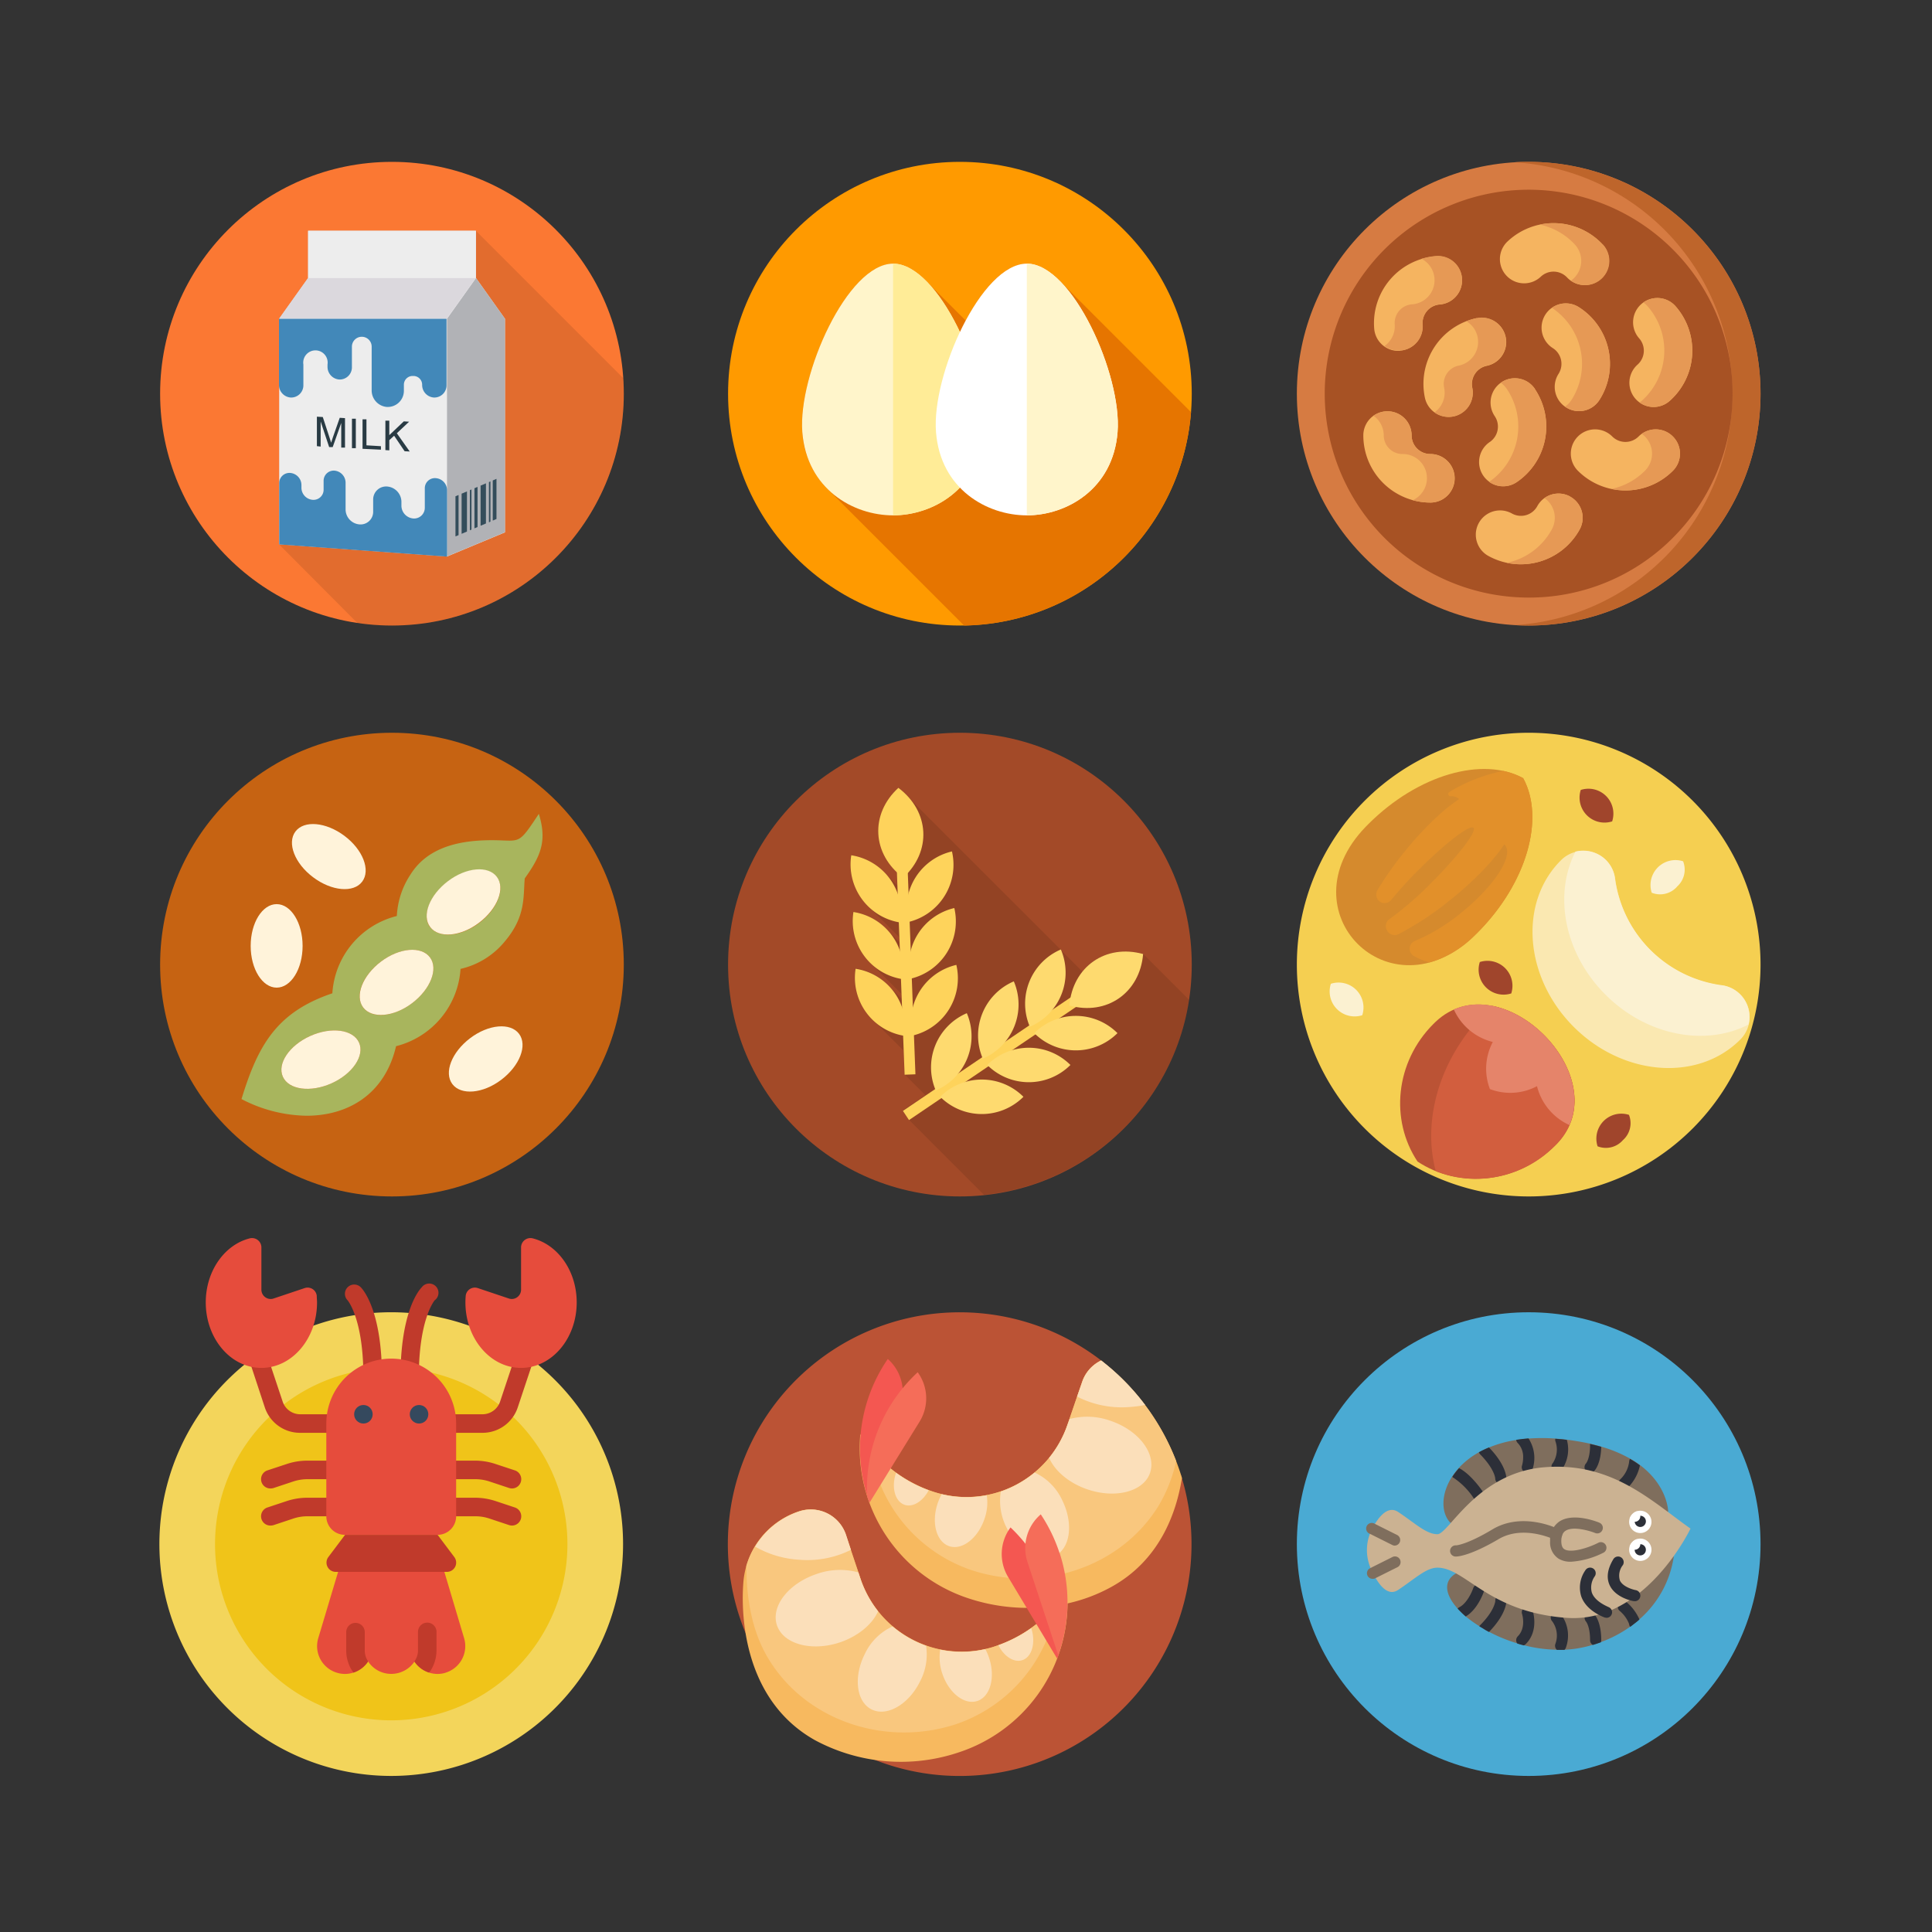 <svg id="Layer_1" data-name="Layer 1" xmlns="http://www.w3.org/2000/svg" viewBox="0 0 400 400"><rect x="0" y="0" width="400" height="400" fill="#333333" stroke="none"/><title>Header</title><circle cx="81.15" cy="81.51" r="48" style="fill:#fb7833"/><path d="M129.15,81.51c0-1.08-.05-2.16-.12-3.23l-30.5-30.5H63.78v9.76l-6,8.43v46.74L74,129a48,48,0,0,0,55.12-47.47Z" style="opacity:0.1;isolation:isolate"/><path d="M104.55,66v44.22l-12,5-34.75-2.53V66l6-8.43V47.78H98.53v9.76Z" style="fill:#ededed"/><path d="M104.55,110.19l-12,5V66l6-8.43,6,8.43Z" style="fill:#b1b2b6"/><path d="M98.53,57.54H63.78l-6,8.43H92.51Z" style="fill:#dbd8dd"/><path d="M63.78,47.78H98.53v9.76H63.78Z" style="fill:#ededed"/><path d="M88.31,66v0H83v0h-4.4v0H62.81v0H57.76V79.64a2.61,2.61,0,0,0,2.39,2.66,2.52,2.52,0,0,0,2.66-2.52V75.46a2.53,2.53,0,1,1,5,0v.45a2.62,2.62,0,0,0,2.39,2.66,2.52,2.52,0,0,0,2.66-2.52V71.77a2,2,0,0,1,4.09,0v9a3.43,3.43,0,0,0,3,3.47,3.34,3.34,0,0,0,3.67-3.33V79.64a1.81,1.81,0,0,1,1.8-1.8h.18a1.81,1.81,0,0,1,1.8,1.8,2.61,2.61,0,0,0,2.39,2.66,2.52,2.52,0,0,0,2.66-2.52V66Z" style="fill:#4288b9"/><path d="M90.25,99a2.09,2.09,0,0,0-2.3,2.11v4a2.21,2.21,0,0,1-2.42,2.23,2.67,2.67,0,0,1-2.42-2.6v-.87a3.21,3.21,0,0,0-2.92-3.14h0a2.68,2.68,0,0,0-2.93,2.7v2.51a2.61,2.61,0,0,1-2.85,2.63h0a3.13,3.13,0,0,1-2.86-3.07V99.91a2.52,2.52,0,0,0-2.3-2.47A2.1,2.1,0,0,0,67,99.56v1.8a2.09,2.09,0,0,1-2.29,2.12,2.52,2.52,0,0,1-2.3-2.46v-.63a2.52,2.52,0,0,0-2.3-2.47,2.11,2.11,0,0,0-2.3,2.12v12.68l34.75,2.52,0-13.75A2.51,2.51,0,0,0,90.25,99Z" style="fill:#4288b9"/><path d="M94.94,110.79l-.64.27v-8.31l.64-.27Z" style="fill:#344d5b"/><path d="M97.61,109.65l-.32.14v-8.31l.32-.14Z" style="fill:#344d5b"/><path d="M96.68,110.05l-1.11.47v-8.31l1.11-.47Z" style="fill:#344d5b"/><path d="M98.87,109.12l-.64.27v-8.31l.64-.27Z" style="fill:#344d5b"/><path d="M101.54,108l-.31.14V99.81l.31-.13Z" style="fill:#344d5b"/><path d="M100.61,108.38l-1.11.47v-8.31l1.11-.47Z" style="fill:#344d5b"/><path d="M102.79,107.45l-.77.33V99.47l.77-.33Z" style="fill:#344d5b"/><path d="M65.61,92.37v-6.1l1.22.07,1.44,4.4.29.92c.07-.22.18-.54.32-1l1.46-4.16,1.09.07v6.1l-.78,0v-5.1l-1.77,5-.73,0-1.76-5.3v5.19Z" style="fill:#293b44"/><path d="M72.87,92.79v-6.1l.8,0v6.1Z" style="fill:#293b44"/><path d="M75.06,92.92v-6.1l.81,0v5.38l3,.18v.72Z" style="fill:#293b44"/><path d="M79.79,93.19v-6.1l.81,0v3l3-2.85,1.1.07L82.16,89.7l2.67,3.78-1.06-.06L81.6,90.21l-1,.92v2.11Z" style="fill:#293b44"/><circle cx="198.74" cy="81.51" r="48" style="fill:#ff9a00"/><path d="M246.59,85.33,219.86,58.6c-2.34-2.49-4.84-4-7.27-4-4.46,0-9.09,5.12-12.65,11.77l-8.16-8.16c-2.22-2.24-4.58-3.61-6.88-3.61-9.45,0-19.72,23.06-18.79,34.89a18.07,18.07,0,0,0,5.63,12.15l27.88,27.88A48,48,0,0,0,246.59,85.33Z" style="fill:#e67500"/><path d="M184.9,54.58c-9.45,0-19.72,23.06-18.79,34.89s10.58,17.23,18.79,17.23,17.86-5.42,18.79-17.23S194.35,54.58,184.9,54.58Z" style="fill:#fff5cb"/><path d="M203.69,89.47c-.93,11.81-10.58,17.22-18.79,17.22V54.58C194.35,54.58,204.62,77.64,203.69,89.47Z" style="fill:#ffec97"/><path d="M212.59,54.58c-9.45,0-19.73,23.06-18.8,34.89s10.59,17.23,18.8,17.23,17.85-5.42,18.79-17.23S222,54.58,212.59,54.58Z" style="fill:#fff"/><path d="M231.38,89.47c-.94,11.81-10.58,17.22-18.79,17.22V54.58C222,54.58,232.31,77.64,231.38,89.47Z" style="fill:#fff5cb"/><circle cx="316.5" cy="81.51" r="48" style="fill:#d67b42"/><path d="M316.5,33.51c-1,0-1.94,0-2.9.09a48,48,0,0,1,0,95.82c1,.06,1.93.09,2.9.09a48,48,0,0,0,0-96Z" style="fill:#be652b"/><path d="M316.5,123.72a42.22,42.22,0,1,1,29.84-12.36,41.93,41.93,0,0,1-29.84,12.36Z" style="fill:#a75224"/><path d="M305.74,65.86A13.92,13.92,0,0,0,295,82.3a5,5,0,1,0,9.83-2,3.86,3.86,0,0,1,3-4.56,5,5,0,0,0-2-9.84Z" style="fill:#f5b460"/><path d="M311.68,69.76a5,5,0,0,0-5.94-3.9,14,14,0,0,0-2.15.64,5,5,0,0,1-1.6,9.2,3.86,3.86,0,0,0-3,4.56,5,5,0,0,1-2,5.12,5,5,0,0,0,7.81-5.12,3.86,3.86,0,0,1,3-4.56,5,5,0,0,0,3.9-5.94Z" style="fill:#e69955"/><path d="M324.22,84.33a5,5,0,0,0,6.93-1.54,13.9,13.9,0,0,0-4.27-19.19,5,5,0,1,0-5.39,8.47,3.86,3.86,0,0,1,1.19,5.33,5,5,0,0,0,1.54,6.93Z" style="fill:#f5b460"/><path d="M333,72.31a13.81,13.81,0,0,0-6.11-8.71,5,5,0,0,0-5.59.13,13.9,13.9,0,0,1,4.07,19.06,5.12,5.12,0,0,1-1.34,1.4l.2.14a5,5,0,0,0,6.93-1.54A13.82,13.82,0,0,0,333,72.31Z" style="fill:#e69955"/><path d="M296.12,94a3.86,3.86,0,0,1-3.86-3.85,5,5,0,1,0-10,0,13.92,13.92,0,0,0,13.9,13.9,5,5,0,0,0,0-10.05Z" style="fill:#f5b460"/><path d="M296.12,94a3.86,3.86,0,0,1-3.86-3.85,5,5,0,0,0-5-5,5.08,5.08,0,0,0-2.9.92,5,5,0,0,1,2.13,4.11A3.86,3.86,0,0,0,290.32,94a5,5,0,0,1,2.16,9.56,14.08,14.08,0,0,0,3.64.49,5,5,0,0,0,0-10.05Z" style="fill:#e69955"/><path d="M317.8,80.54a5,5,0,0,0-8.34,5.61,3.86,3.86,0,0,1-1,5.35A5,5,0,1,0,314,99.83a13.91,13.91,0,0,0,3.77-19.29Z" style="fill:#f5b460"/><path d="M317.8,80.54a5,5,0,0,0-7-1.36l-.09.06a4.91,4.91,0,0,1,1.27,1.3,13.91,13.91,0,0,1-3.68,19.23,5,5,0,0,0,5.71.06,13.91,13.91,0,0,0,3.77-19.29Z" style="fill:#e69955"/><path d="M325.09,102.81a5,5,0,0,0-6.82,2A3.85,3.85,0,0,1,313,106.3a5,5,0,0,0-4.85,8.8,13.91,13.91,0,0,0,18.89-5.46,5,5,0,0,0-2-6.83Z" style="fill:#f5b460"/><path d="M325.09,102.81a5,5,0,0,0-5.32.3,5,5,0,0,1,1.5,6.53,13.79,13.79,0,0,1-8.31,6.64c-.32.09-.65.17-1,.24a13.32,13.32,0,0,0,2.89.31,14,14,0,0,0,3.88-.55,13.84,13.84,0,0,0,8.31-6.64A5,5,0,0,0,325.09,102.81Z" style="fill:#e69955"/><path d="M319,57.29a3.85,3.85,0,0,1,5.45.16,5,5,0,1,0,7.31-6.89A13.9,13.9,0,0,0,312.11,50,5,5,0,0,0,319,57.29Z" style="fill:#f5b460"/><path d="M331.76,50.56a13.91,13.91,0,0,0-13-4.06A13.78,13.78,0,0,1,326,50.56a5,5,0,0,1-.21,7.1,4.61,4.61,0,0,1-.55.44,5,5,0,0,0,2.9.93,5,5,0,0,0,3.66-8.47Z" style="fill:#e69955"/><path d="M339.25,90.37a3.86,3.86,0,0,1-5.45,0,5,5,0,0,0-7.11,7.1,13.91,13.91,0,0,0,19.66,0,5,5,0,0,0-7.1-7.1Z" style="fill:#f5b460"/><path d="M346.35,90.37a5,5,0,0,0-6.45-.55,4.81,4.81,0,0,1,.66.55,5,5,0,0,1,0,7.1,13.84,13.84,0,0,1-6.93,3.76,14,14,0,0,0,2.89.31,13.86,13.86,0,0,0,9.83-4.07,5,5,0,0,0,0-7.1Z" style="fill:#e69955"/><path d="M289.9,72.59a5,5,0,0,0,4.62-5.4,3.87,3.87,0,0,1,3.55-4.14,5,5,0,1,0-.76-10A13.91,13.91,0,0,0,284.51,68a5,5,0,0,0,5.39,4.63Z" style="fill:#f5b460"/><path d="M302.7,57.66A5,5,0,0,0,297.31,53a13.75,13.75,0,0,0-3,.58,5,5,0,0,1-2,9.43,3.87,3.87,0,0,0-3.55,4.14,5,5,0,0,1-2.11,4.49,5,5,0,0,0,7.9-4.49,3.87,3.87,0,0,1,3.55-4.14A5,5,0,0,0,302.7,57.66Z" style="fill:#e69955"/><path d="M346.9,63.4a5,5,0,0,0-7.53,6.65,3.86,3.86,0,0,1-.33,5.44A5,5,0,1,0,345.69,83,13.91,13.91,0,0,0,346.9,63.4Z" style="fill:#f5b460"/><path d="M346.9,63.4a5,5,0,0,0-6.66-.77,5.22,5.22,0,0,1,.87.77A13.91,13.91,0,0,1,339.89,83l-.43.34a5,5,0,0,0,6.23-.34A13.91,13.91,0,0,0,346.9,63.4Z" style="fill:#e69955"/><path d="M364.5,199.71a48,48,0,1,1-48-48A48,48,0,0,1,364.5,199.71Z" style="fill:#f5cf51"/><path d="M305.83,193.17l-.56.55c-17.54,17-39.49-5-22.53-22.53l.55-.56c10.32-10.31,23.76-14.06,32.06-9.52C319.89,169.41,316.14,182.85,305.83,193.17Z" style="fill:#d58a2d"/><path d="M305.83,193.17l-.56.55a21.57,21.57,0,0,1-9.31,5.54,15.25,15.25,0,0,1-3.2-1.31,1.74,1.74,0,0,1,.21-3.15,38.56,38.56,0,0,0,9.45-5.74c6.88-5.51,11-11.8,9.2-14.05l-.19-.19c-2.12,3.26-6.13,7.48-11.18,11.52a63.21,63.21,0,0,1-10.71,7.07,1.73,1.73,0,0,1-2.26-.61l-.11-.17a1.74,1.74,0,0,1,.51-2.35,68.38,68.38,0,0,0,8.77-7.62c5.49-5.49,9.35-10.54,8.62-11.27s-5.78,3.13-11.27,8.62a83,83,0,0,0-5.77,6.32,1.74,1.74,0,0,1-3.09-1v-.05a1.74,1.74,0,0,1,.25-1,70.5,70.5,0,0,1,5.36-7.64c4-5,8.27-9.06,11.53-11.18a1.7,1.7,0,0,0-.19-.19,2.24,2.24,0,0,0-1.53-.41.48.48,0,0,1-.28-.89,34.13,34.13,0,0,1,11.18-4.36,15.22,15.22,0,0,1,4.1,1.5C319.89,169.41,316.14,182.85,305.83,193.17Z" style="fill:#e2902a"/><path d="M296.77,212l.42-.41c13.51-12.86,38,11.67,25.19,25.18l-.42.42c-7.88,7.88-19.87,9-28.48,3.29C287.74,231.86,288.89,219.87,296.77,212Z" style="fill:#bb5335"/><path d="M307.53,209.59c.21-.21.41-.41.63-.61s.53-.5.79-.73c11.88,2.34,23,18.47,13.43,28.51l-.42.42a22.9,22.9,0,0,1-24.7,5.29C294.43,231.93,298,219.1,307.53,209.59Z" style="fill:#d25e3e"/><path d="M318.22,224.88a11.78,11.78,0,0,1-9.75.6,11.79,11.79,0,0,1,.6-9.75A12,12,0,0,1,301,209v0c12.4-5.43,29.36,11.53,23.93,23.93h0A12,12,0,0,1,318.22,224.88Z" style="fill:#e5846a"/><path d="M356.37,204a6.6,6.6,0,0,1,4,11.17l-.08.08c-8.77,8.77-24.24,7.58-34.47-2.65s-11.43-25.7-2.66-34.47l.08-.08a6.6,6.6,0,0,1,11.18,4,25.8,25.8,0,0,0,22,22Z" style="fill:#fae8b1"/><path d="M362,212.12c-8.89,4.59-21.07,2.35-29.61-6.19s-10.79-20.72-6.2-29.62a6.71,6.71,0,0,1,3.81.19,6.52,6.52,0,0,1,4.36,5.46,25.8,25.8,0,0,0,22,22,6.62,6.62,0,0,1,5.65,8.16Zm-86.46-8.44a5.17,5.17,0,0,0,6.5,6.51,5.16,5.16,0,0,0-6.5-6.51Zm71.67-20.12a4.69,4.69,0,0,0,1.26-5.24,5.17,5.17,0,0,0-6.5,6.51A4.68,4.68,0,0,0,347.23,183.56Z" style="fill:#fbf1d1"/><path d="M336,236.06a4.68,4.68,0,0,1-5.24,1.27,5.17,5.17,0,0,1,6.5-6.51A4.69,4.69,0,0,1,336,236.06Zm-2.22-66a5.16,5.16,0,0,0-6.5-6.51,5.17,5.17,0,0,0,6.5,6.51Zm-27.4,29.12a5.17,5.17,0,0,0,6.51,6.5,5.17,5.17,0,0,0-6.51-6.5Z" style="fill:#a0452c"/><circle cx="198.74" cy="199.71" r="48" style="fill:#a34a28"/><path d="M246.19,207l-9.52-9.52A13.73,13.73,0,0,0,233,197a11.23,11.23,0,0,0-8.88,4.18l-4.4-4.4a1.59,1.59,0,0,0-.07-.2l-.08,0-30.69-30.68A13.83,13.83,0,0,0,186,163.1a12.13,12.13,0,0,0-4.16,8.94,11.78,11.78,0,0,0,3.83,8.56l.1,2.73-2.64-2.65v0a12,12,0,0,0-6.93-3.63,12.14,12.14,0,0,0,3.83,10.84h0l6.18,6.17,0,1-2.63-2.64h0a12.08,12.08,0,0,0-6.93-3.63,12.13,12.13,0,0,0,3.83,10.84h0l6.18,6.17,0,1-2.7-2.76h0a12.1,12.1,0,0,0-6.87-3.56,12,12,0,0,0-.15,1.88,12.15,12.15,0,0,0,3.42,8.43h0l.07.07.08.08,6.57,6.57.19,4.93,4.31,4.3-4.7,3.19,1.26,1.86,15.57,15.58A48,48,0,0,0,246.19,207Z" style="opacity:0.1;isolation:isolate"/><path d="M185.43,173.69l2.25-.09,1.85,48.82-2.24.09Z" style="fill:#fed35b"/><path d="M198,199.77a12.19,12.19,0,0,0-9.09,14.64A12.19,12.19,0,0,0,198,199.77Z" style="fill:#fed35b"/><path d="M177.14,200.57a12.17,12.17,0,0,1,10.17,13.9,12.17,12.17,0,0,1-10.17-13.9Z" style="fill:#fed35b"/><path d="M197.58,188a12.19,12.19,0,0,0-9.09,14.64A12.19,12.19,0,0,0,197.58,188Z" style="fill:#fed35b"/><path d="M176.69,188.82a12.17,12.17,0,0,1,10.17,13.9,12.17,12.17,0,0,1-10.17-13.9Z" style="fill:#fed35b"/><path d="M197.13,176.27A12.19,12.19,0,0,0,188,190.91a12.18,12.18,0,0,0,9.09-14.64Z" style="fill:#fed35b"/><path d="M186,163.11h0c-5.92,5.43-5.49,13.76,1,18.6C192.93,176.28,192.49,168,186,163.11Z" style="fill:#fed35b"/><path d="M176.24,177.07A12.19,12.19,0,0,1,186.42,191a12.18,12.18,0,0,1-10.18-13.9Z" style="fill:#fed35b"/><path d="M227.4,202.62l1.26,1.87L188.2,231.9,186.94,230Z" style="fill:#fed35b"/><path d="M211.89,227.08a12.18,12.18,0,0,0-17.23,0,12.18,12.18,0,0,0,17.23,0Z" style="fill:#feda6f"/><path d="M200.17,209.77a12.19,12.19,0,0,1-6.43,16,12.19,12.19,0,0,1,6.43-16Z" style="fill:#feda6f"/><path d="M221.62,220.49a12.18,12.18,0,0,0-17.22,0,12.17,12.17,0,0,0,17.22,0Z" style="fill:#feda6f"/><path d="M209.9,203.18a12.19,12.19,0,0,1-6.42,16,12.18,12.18,0,0,1,6.42-16Z" style="fill:#feda6f"/><path d="M231.36,213.9a12.18,12.18,0,0,0-17.23,0,12.19,12.19,0,0,0,17.23,0Z" style="fill:#feda6f"/><path d="M236.67,197.52h0c-7.74-2.15-14.58,2.62-15.27,10.66C229.14,210.33,236,205.56,236.67,197.52Z" style="fill:#feda6f"/><path d="M219.64,196.58a12.18,12.18,0,0,1-6.42,16,12.19,12.19,0,0,1,6.42-16Z" style="fill:#feda6f"/><circle cx="81.15" cy="199.71" r="48" style="fill:#c66312"/><path d="M64.85,181.64c3.82,2.87,8.36,3.27,10.14.89s.14-6.62-3.68-9.48-8.35-3.27-10.14-.9S61,178.77,64.85,181.64Z" style="fill:#fff3da"/><path d="M51.9,195.84c0,4.77,2.41,8.64,5.38,8.64s5.37-3.87,5.37-8.64-2.4-8.65-5.37-8.65-5.38,3.87-5.38,8.65Z" style="fill:#fff3da"/><path d="M78.87,199.09c3.82-2.87,8.36-3.27,10.14-.89s.14,6.62-3.68,9.49S77,211,75.19,208.58s-.13-6.62,3.68-9.49ZM63.47,231C72,231,79.66,226.61,82,216.6a17.69,17.69,0,0,0,13.35-16,16.65,16.65,0,0,0,9.29-5.84c4.23-5.08,3.68-9.1,4-12.89,3.37-4.71,4.64-7.8,2.92-13.37-3.88,5.85-3.77,5.65-7.89,5.49-7.58-.28-14.86,1-18.67,7.05a17.08,17.08,0,0,0-2.84,8.61,17.64,17.64,0,0,0-13.35,16C57.33,209.54,53.44,216.3,50,227.55A30,30,0,0,0,63.42,231Zm25.59-39c-1.79-2.37-.14-6.62,3.67-9.49s8.36-3.27,10.14-.9.14,6.63-3.68,9.5S90.84,194.31,89.06,191.93ZM64.25,214.48c4.35-1.95,8.87-1.34,10.08,1.37s-1.33,6.49-5.69,8.44-8.87,1.34-10.08-1.37S59.89,216.44,64.25,214.48Z" style="fill:#a8b55d"/><path d="M75.19,208.58c1.79,2.37,6.33,2,10.14-.89s5.47-7.12,3.68-9.49-6.32-2-10.14.89S73.41,206.21,75.19,208.58Z" style="fill:#fff3da"/><path d="M58.56,222.92c1.21,2.71,5.73,3.32,10.08,1.37s6.91-5.73,5.69-8.44-5.73-3.32-10.08-1.37S57.35,220.21,58.56,222.92Z" style="fill:#fff3da"/><path d="M93.65,224.44c1.79,2.38,6.33,2,10.14-.89s5.46-7.12,3.68-9.5-6.32-2-10.14.9S91.87,222.07,93.65,224.44Z" style="fill:#fff3da"/><path d="M89.06,191.93c1.78,2.38,6.32,2,10.13-.89s5.47-7.12,3.68-9.5-6.32-2-10.14.9-5.46,7.12-3.67,9.49Z" style="fill:#fff3da"/><g id="Page-1"><g id="_006---Lobster-On-Plate" data-name="006---Lobster-On-Plate"><path id="Shape" d="M97.13,274.47a48.14,48.14,0,0,0-32.26,0l-14.28,8.08a48,48,0,1,0,60.82,0Z" style="fill:#f3d55b"/><path id="Shape-2" data-name="Shape" d="M89.29,284.17a36.48,36.48,0,1,1-16.58,0Z" style="fill:#f0c419"/><path id="Shape-3" data-name="Shape" d="M71.4,296.65H62.11a7.68,7.68,0,0,1-7.28-5.25L51,279.78l3.65-1.21,3.87,11.61a3.84,3.84,0,0,0,3.63,2.63H71.4Z" style="fill:#c03a2b"/><path id="Shape-4" data-name="Shape" d="M77.16,287.05a1.92,1.92,0,0,1-1.92-1.92c0-12.1-3.25-15.89-3.28-15.92a1.92,1.92,0,0,1,2.71-2.72c.46.45,4.41,4.8,4.41,18.64a1.92,1.92,0,0,1-1.92,1.92Z" style="fill:#c03a2b"/><path id="Shape-5" data-name="Shape" d="M84.86,289a1.93,1.93,0,0,1-1.92-1.88c-.38-15.37,3.89-20.11,4.38-20.6A1.92,1.92,0,1,1,90,269.21s-3.61,4.12-3.27,17.79a1.91,1.91,0,0,1-1.86,2Z" style="fill:#c03a2b"/><path id="Shape-6" data-name="Shape" d="M56,308.17a1.92,1.92,0,0,1-.61-3.75l4-1.32a13.37,13.37,0,0,1,4.25-.69h5.81a1.92,1.92,0,1,1,0,3.84H63.67a9.43,9.43,0,0,0-3,.49l-4,1.33a2.11,2.11,0,0,1-.61.1Z" style="fill:#c03a2b"/><path id="Shape-7" data-name="Shape" d="M56,315.85a1.92,1.92,0,0,1-.61-3.75l4-1.33a13.64,13.64,0,0,1,4.25-.68h5.81a1.92,1.92,0,0,1,0,3.84H63.67a9.16,9.16,0,0,0-3,.49l-4,1.33a2.11,2.11,0,0,1-.61.1Z" style="fill:#c03a2b"/><path id="Shape-8" data-name="Shape" d="M99.89,296.65H92.52v-3.84h7.37a3.86,3.86,0,0,0,3.65-2.63l3.87-11.61,3.65,1.21-3.87,11.62a7.68,7.68,0,0,1-7.3,5.25Z" style="fill:#c03a2b"/><path id="Shape-9" data-name="Shape" d="M106,308.17a2.11,2.11,0,0,1-.61-.1l-4-1.33a9.43,9.43,0,0,0-3-.49H90.6a1.92,1.92,0,1,1,0-3.84h7.73a13.37,13.37,0,0,1,4.25.69l4,1.32a1.92,1.92,0,0,1-.61,3.75Z" style="fill:#c03a2b"/><path id="Shape-10" data-name="Shape" d="M106,315.85a2.11,2.11,0,0,1-.61-.1l-4-1.33a9.16,9.16,0,0,0-3-.49H90.6a1.92,1.92,0,0,1,0-3.84h7.73a13.64,13.64,0,0,1,4.25.68l4,1.33a1.92,1.92,0,0,1-.61,3.75Z" style="fill:#c03a2b"/><path id="Shape-11" data-name="Shape" d="M92.52,325.44h-23a1.92,1.92,0,0,1-1.54-3.07l3.46-4.6H90.6l3.46,4.6a1.92,1.92,0,0,1-1.54,3.07Z" style="fill:#c03a2b"/><path id="Shape-12" data-name="Shape" d="M92.23,346.33a5.63,5.63,0,0,1-3.42-.05,5.73,5.73,0,0,1-3-2.27,5.79,5.79,0,0,1-4.8,2.55,5.71,5.71,0,0,1-4.74-2.49s0-.06-.06-.08a5.77,5.77,0,0,1-3,2.29,5.63,5.63,0,0,1-3.42.05,5.75,5.75,0,0,1-3.9-7.16L70,325.44H92l4.09,13.73a5.75,5.75,0,0,1-3.9,7.16Z" style="fill:#e64c3c"/><path id="Shape-13" data-name="Shape" d="M76.2,344a5.77,5.77,0,0,1-3,2.29,1.79,1.79,0,0,1-.25-.31,7.83,7.83,0,0,1-1.27-4.23v-3.83a1.92,1.92,0,0,1,3.84,0v3.83a4.05,4.05,0,0,0,.65,2.16.15.15,0,0,1,0,.09Z" style="fill:#c03a2b"/><path id="Shape-14" data-name="Shape" d="M90.37,337.87v3.84a7.83,7.83,0,0,1-1.25,4.22,2,2,0,0,1-.31.35,5.73,5.73,0,0,1-3-2.27.53.53,0,0,1,.08-.17,3.84,3.84,0,0,0,.65-2.13v-3.84a1.92,1.92,0,1,1,3.84,0Z" style="fill:#c03a2b"/><path id="Shape-15" data-name="Shape" d="M65.64,269.65c0,7.49-5.16,13.56-11.52,13.56S42.6,277.14,42.6,269.65c0-6.53,3.91-11.95,9.1-13.26a1.94,1.94,0,0,1,2.42,1.88V267a1.93,1.93,0,0,0,.79,1.57,1.9,1.9,0,0,0,1.74.27l6.41-2.15a1.92,1.92,0,0,1,1.65.19,1.9,1.9,0,0,1,.87,1.41c0,.46.06.93.06,1.4Z" style="fill:#e64c3c"/><path id="Shape-16" data-name="Shape" d="M81,281.29a13.44,13.44,0,0,1,13.44,13.44v19.2a3.84,3.84,0,0,1-3.84,3.84H71.4a3.84,3.84,0,0,1-3.84-3.84v-19.2A13.44,13.44,0,0,1,81,281.29Z" style="fill:#e64c3c"/><circle id="Oval" cx="75.24" cy="292.81" r="1.92" style="fill:#35495e"/><circle id="Oval-2" data-name="Oval" cx="86.76" cy="292.81" r="1.92" style="fill:#35495e"/><path id="Shape-17" data-name="Shape" d="M96.36,269.65c0,7.49,5.16,13.56,11.52,13.56s11.52-6.07,11.52-13.56c0-6.53-3.91-11.95-9.1-13.26a1.94,1.94,0,0,0-2.42,1.88V267a1.93,1.93,0,0,1-.79,1.57,1.9,1.9,0,0,1-1.74.27l-6.41-2.15a1.92,1.92,0,0,0-1.65.19,1.9,1.9,0,0,0-.87,1.41C96.38,268.71,96.36,269.18,96.36,269.65Z" style="fill:#e64c3c"/></g></g><path d="M243,304.5a1.67,1.67,0,0,1,1.6,1.18,48,48,0,1,1-16.27-23.74,1.74,1.74,0,0,1,.66,1.35v7.2A14,14,0,0,0,243,304.5Z" style="fill:#bb5335"/><path d="M244.71,306c-1.18,7.4-4.69,17.11-14.68,22.59a34,34,0,0,1-9,3.38,32.73,32.73,0,0,1-22.47,30.82,37.58,37.58,0,0,1-29.89-2.54c-16.61-9.38-14.93-30.42-14.77-32.57a16.89,16.89,0,0,1,11.55-14.79,7.67,7.67,0,0,1,9.68,4.88l3,8.95A22.09,22.09,0,0,0,205.53,341l.45-.15a27.92,27.92,0,0,0,12.54-8.39,38.9,38.9,0,0,1-18.4-1.67,32.71,32.71,0,0,1-22-33.87A28,28,0,0,0,193,308.77l.45.15A22.09,22.09,0,0,0,221,295l3.05-8.91a7.61,7.61,0,0,1,3.91-4.4A48.06,48.06,0,0,1,244.71,306Z" style="fill:#f7b95f"/><path d="M243.51,302.49a30.84,30.84,0,0,1-3.63,9.25c-8,13-24.68,18.16-39.09,13.22a31.24,31.24,0,0,1-20.55-25.08A28,28,0,0,0,193,308.77l.45.15A22.09,22.09,0,0,0,221,295l3.05-8.91a7.61,7.61,0,0,1,3.91-4.4A48,48,0,0,1,243.51,302.49ZM206,340.87l-.45.15a22.09,22.09,0,0,1-27.45-14.27l-3-8.95a7.67,7.67,0,0,0-9.68-4.88,16.85,16.85,0,0,0-10.91,11.3c.12,1.26-.34,11,4.5,19.06,7.82,13.1,24.45,18.46,38.92,13.69a31.25,31.25,0,0,0,20.85-24.84A28,28,0,0,1,206,340.87Z" style="fill:#f9c77e"/><path d="M194.15,311.2a10.94,10.94,0,0,1,.82-1.84,21.65,21.65,0,0,0,9.33.22,10.13,10.13,0,0,1-.49,4.94c-1.37,4-4.65,6.51-7.31,5.59S192.78,315.21,194.15,311.2Zm39.52-19.88a24.61,24.61,0,0,0,3.41-.44,47.77,47.77,0,0,0-9.09-9.21,7.61,7.61,0,0,0-3.91,4.4L223,289.15A20.22,20.22,0,0,0,233.67,291.32Zm-46.39,20.23c1.73.59,3.79-.73,5-3a27.73,27.73,0,0,1-6.76-3.62C184.49,307.89,185.28,310.86,187.28,311.55Zm26.93-6.68a22.29,22.29,0,0,1-7,3.94,12.1,12.1,0,0,0,1.2,7.49c2.34,4.77,6.8,7.37,10,5.82s3.87-6.69,1.54-11.46A11.79,11.79,0,0,0,214.21,304.87ZM230,294.19a14.25,14.25,0,0,0-8.55-.4L221,295a22.19,22.19,0,0,1-3.79,6.83c1.16,2.68,4.06,5.2,7.9,6.52,5.86,2,11.69.47,13-3.43S235.85,296.2,230,294.19Zm-26,47.25a21.82,21.82,0,0,1-9.34.11,10.33,10.33,0,0,0,.43,4.94c1.33,4,4.57,6.56,7.25,5.68s3.78-4.86,2.45-8.88A10.62,10.62,0,0,0,204,341.44Zm2.71-.81c1.17,2.32,3.22,3.66,4.95,3.09,2-.66,2.83-3.63,1.85-6.63A28.49,28.49,0,0,1,206.68,340.63Zm-30.53-19.74-1-3.09a7.67,7.67,0,0,0-9.68-4.88,16.83,16.83,0,0,0-9.15,7.3,20.71,20.71,0,0,0,9.18,2.71A20.16,20.16,0,0,0,176.15,320.89Zm5.64,12.73a22.32,22.32,0,0,1-3.71-6.87l-.39-1.2a14.36,14.36,0,0,0-8.56.3c-5.88,1.94-9.6,6.69-8.31,10.61s7.11,5.53,13,3.59C177.67,338.77,180.6,336.29,181.79,333.62Zm3,3.1a11.72,11.72,0,0,0-5.77,5.72c-2.39,4.74-1.77,9.88,1.39,11.47s7.66-1,10-5.7a12,12,0,0,0,1.3-7.47A22.4,22.4,0,0,1,184.78,336.72Z" style="fill:#fbdfba"/><path d="M186.41,291.26l-6.6,19.25a32.76,32.76,0,0,1,4-29.15A9.22,9.22,0,0,1,186.41,291.26Zm28.34,31.89a32.67,32.67,0,0,0-5.53-6.91,9.21,9.21,0,0,0-.51,10.24l10.17,16.93c.16-.44.32-.88.47-1.32A32.51,32.51,0,0,0,214.75,323.15Z" style="fill:#f45751"/><path d="M190,284.11a9.18,9.18,0,0,1,.39,10.23L180,311.16c-.16-.44-.32-.89-.46-1.33A32.68,32.68,0,0,1,190,284.11Zm29.36,37.42a32.67,32.67,0,0,0-3.88-8,9.19,9.19,0,0,0-2.75,9.87l6.37,19.32A32.6,32.6,0,0,0,219.38,321.53Z" style="fill:#f56d59"/><circle cx="316.5" cy="319.69" r="48" style="fill:#4aaad3"/><path d="M345.38,313l-45.05,2.31c-2-2-2.05-6,.33-9.61a14.37,14.37,0,0,1,1.39-1.8,16.51,16.51,0,0,1,4.13-3.21,18.4,18.4,0,0,1,2.1-1,24.46,24.46,0,0,1,5.64-1.56c.81-.12,1.66-.23,2.54-.29a36.2,36.2,0,0,1,5.51,0l1.47.12.91.11c1.78.22,3.41.51,4.9.84.79.19,1.56.38,2.27.6a28,28,0,0,1,6,2.5,17.3,17.3,0,0,1,2.06,1.34C345.38,307.75,345.38,313,345.38,313Z" style="fill:#7f6e5d"/><path d="M346.54,322.26a21.41,21.41,0,0,1-7.11,13,11.29,11.29,0,0,1-1,.83c-.3.23-.6.48-.92.7a25.85,25.85,0,0,1-6.09,3.2c-.54.19-1.1.39-1.67.55-.19.07-.37.11-.56.17a23.25,23.25,0,0,1-5.31.85c-.52,0-1,0-1.56,0a29.13,29.13,0,0,1-6.83-.94s0,0,0,0c-.46-.11-.91-.24-1.36-.38a32.5,32.5,0,0,1-5.86-2.4c-.36-.19-.7-.37-1-.57s-.66-.39-1-.6a25.34,25.34,0,0,1-2.8-2c-.31-.27-.6-.53-.87-.8s-.55-.54-.8-.82c-2.57-2.84-3.11-5.68-.34-7.3Z" style="fill:#7f6e5d"/><path d="M306.74,310.51a1.07,1.07,0,0,1-.63.2,1.15,1.15,0,0,1-1-.52A14.9,14.9,0,0,0,301,306a1,1,0,0,1-.31-.24,14.37,14.37,0,0,1,1.39-1.8c2.55,1.3,4.91,4.84,5,5a1.16,1.16,0,0,1,.17.87A1.14,1.14,0,0,1,306.74,310.51Z" style="fill:#2c2f38"/><path d="M311.88,306.09a1.16,1.16,0,0,1-.56,1,1.16,1.16,0,0,1-1.75-1c0-.09-.18-2-3.13-5a1.36,1.36,0,0,1-.26-.41,18.4,18.4,0,0,1,2.1-1C311.78,303.29,311.88,305.8,311.88,306.09Z" style="fill:#2c2f38"/><path d="M317.31,304.14a1.14,1.14,0,0,1-1.09.79,1.5,1.5,0,0,1-.37-.05,1.16,1.16,0,0,1-.73-1.46,6.14,6.14,0,0,0,.23-1.65,4.12,4.12,0,0,0-1.11-3,1,1,0,0,1-.32-.67c.81-.12,1.66-.23,2.54-.29A7.4,7.4,0,0,1,317.31,304.14Z" style="fill:#2c2f38"/><path d="M323.33,304.32a1.15,1.15,0,0,1-.84.5h-.12a1.16,1.16,0,0,1-.86-1.93,5.09,5.09,0,0,0,.51-4.52.92.92,0,0,1,0-.49l1.47.12.91.11A7.35,7.35,0,0,1,323.33,304.32Z" style="fill:#2c2f38"/><path d="M331.52,299.55c-.08,3.46-1.26,4.81-1.49,5.05a1.16,1.16,0,0,1-1.66-1.62c.06-.06.83-1.06.84-3.75a.86.86,0,0,1,0-.28C330,299.14,330.81,299.33,331.52,299.55Z" style="fill:#2c2f38"/><path d="M339.53,303.39a9,9,0,0,1-2.44,4.54,1.18,1.18,0,0,1-1.12.31,1.15,1.15,0,0,1-.54-1.93,6.06,6.06,0,0,0,1.87-3.72,1.14,1.14,0,0,1,.17-.54A17.3,17.3,0,0,1,339.53,303.39Z" style="fill:#2c2f38"/><path d="M307.21,329.55c-.06.15-1.25,3.66-3.75,5.12-.31-.27-.6-.53-.87-.8s-.55-.54-.8-.82a1,1,0,0,1,.33-.28c1.55-.77,2.61-3.11,2.89-3.95a1.17,1.17,0,0,1,.87-.77,1.17,1.17,0,0,1,1.33,1.5Z" style="fill:#2c2f38"/><path d="M311.88,331.5c0,.28-.1,2.79-3.6,6.38-.36-.19-.7-.37-1-.57s-.66-.39-1-.6a1.14,1.14,0,0,1,.18-.25c3-3,3.13-5,3.13-5a1.16,1.16,0,1,1,2.31,0Z" style="fill:#2c2f38"/><path d="M315.88,340.4a1.64,1.64,0,0,1-.37.26s0,0,0,0c-.46-.11-.91-.24-1.36-.38a1.14,1.14,0,0,1,.1-1.51c1.77-1.77.89-4.58.88-4.6a1.15,1.15,0,0,1,2.19-.73C317.37,333.62,318.67,337.62,315.88,340.4Z" style="fill:#2c2f38"/><path d="M324.21,341.1a1.21,1.21,0,0,1-.31.49c-.52,0-1,0-1.56,0a1.16,1.16,0,0,1-.32-1.23,5,5,0,0,0-.62-4.65,1.16,1.16,0,1,1,1.76-1.5A7.29,7.29,0,0,1,324.21,341.1Z" style="fill:#2c2f38"/><path d="M331.52,339.59a1.31,1.31,0,0,1-.08.43c-.54.19-1.1.39-1.67.55a1.14,1.14,0,0,1-.56-1c0-2.83-.83-3.83-.84-3.84a1.17,1.17,0,0,1,.07-1.61,1.13,1.13,0,0,1,1.59,0C330.27,334.4,331.52,335.83,331.52,339.59Z" style="fill:#2c2f38"/><path d="M339.43,335.29a11.29,11.29,0,0,1-1,.83c-.3.23-.6.48-.92.7a1.27,1.27,0,0,1-.23-.62,6.74,6.74,0,0,0-2-2.73,1.15,1.15,0,0,1,0-1.63,1.16,1.16,0,0,1,1.64,0A10.08,10.08,0,0,1,339.43,335.29Z" style="fill:#2c2f38"/><path d="M297.6,324.57c-2.33,0-4.66,2.31-8.15,4.62-2.6,1.72-4.7-2.4-5.54-4.22a9.51,9.51,0,0,1,.11-8.31c.9-1.74,3-5.23,5.43-3.64,3.49,2.31,5.82,4.62,8.15,4.62s8.15-12.71,22.12-13.86,22.13,6.93,30.28,12.7c0,0-9.32,19.64-25.62,18.48S303.42,324.57,297.6,324.57Z" style="fill:#cbb292"/><path d="M325.27,323.34a4.78,4.78,0,0,1-2.58-.63,4,4,0,0,1-1.75-3.69,4.52,4.52,0,0,1,1.9-4c2.86-1.9,7.75,0,8.3.24a1.15,1.15,0,0,1-.88,2.13c-1.1-.44-4.58-1.49-6.14-.45-.21.14-.86.57-.87,2.11,0,1.3.49,1.61.66,1.71,1.36.84,5-.3,7.09-1.39a1.16,1.16,0,0,1,1.05,2.06A17.32,17.32,0,0,1,325.27,323.34Z" style="fill:#7f6e5d"/><path d="M338.45,331.5l-.19,0c-.15,0-3.78-.66-5-3.31-.71-1.54-.46-3.35.75-5.35a1.15,1.15,0,0,1,2,0,1.18,1.18,0,0,1,0,1.18,3.51,3.51,0,0,0-.63,3.2c.59,1.28,2.63,1.88,3.29,2a1.16,1.16,0,0,1-.19,2.3Z" style="fill:#2c2f38"/><path d="M332.57,334.93a1.14,1.14,0,0,1-.41-.07c-.89-.34-3.86-1.66-4.79-4.37a6.22,6.22,0,0,1,.85-5.36,1.16,1.16,0,0,1,2,0,1.17,1.17,0,0,1,0,1.17,4,4,0,0,0-.65,3.42c.63,1.81,3,2.78,3.44,3a1.15,1.15,0,0,1-.42,2.23Z" style="fill:#2c2f38"/><path d="M288.78,320a1.13,1.13,0,0,1-.51-.12l-4.62-2.31a1.16,1.16,0,1,1,1-2.07l4.62,2.31a1.16,1.16,0,0,1-.52,2.19Z" style="fill:#7f6e5d"/><path d="M284.16,326.88a1.16,1.16,0,0,1-.52-2.19l4.62-2.31a1.16,1.16,0,0,1,1.71,1.1,1.14,1.14,0,0,1-.67,1l-4.62,2.31A1.06,1.06,0,0,1,284.16,326.88Z" style="fill:#7f6e5d"/><path d="M301.49,322.26a1.16,1.16,0,1,1,0-2.31s2.21-.13,7.49-3.3c6.25-3.75,13.51-.2,13.82,0a1.17,1.17,0,0,1,.51,1.55,1.15,1.15,0,0,1-1.54.52c-.07,0-6.45-3.13-11.6,0C304.29,322.16,301.76,322.26,301.49,322.26Z" style="fill:#7f6e5d"/><path d="M341.92,315.09a2.31,2.31,0,1,1-2.31-2.31A2.32,2.32,0,0,1,341.92,315.09Z" style="fill:#fff"/><path d="M340.76,315.09a1.16,1.16,0,0,1-2.31,0,1.16,1.16,0,1,1,2.31,0Z" style="fill:#2c2f38"/><path d="M341.92,320.86a2.31,2.31,0,1,1-2.31-2.31A2.31,2.31,0,0,1,341.92,320.86Z" style="fill:#fff"/><path d="M340.76,320.86a1.16,1.16,0,1,1-1.15-1.15A1.15,1.15,0,0,1,340.76,320.86Z" style="fill:#2c2f38"/><path d="M339.61,313.93a1.16,1.16,0,0,1-2.21.48,2.34,2.34,0,0,1,1.53-1.53A1.17,1.17,0,0,1,339.61,313.93Z" style="fill:#fff"/><path d="M339.61,319.71a1.15,1.15,0,0,1-.92,1.12,1.14,1.14,0,0,1-1.29-.65,2.35,2.35,0,0,1,1.53-1.52A1.14,1.14,0,0,1,339.61,319.71Z" style="fill:#fff"/></svg>